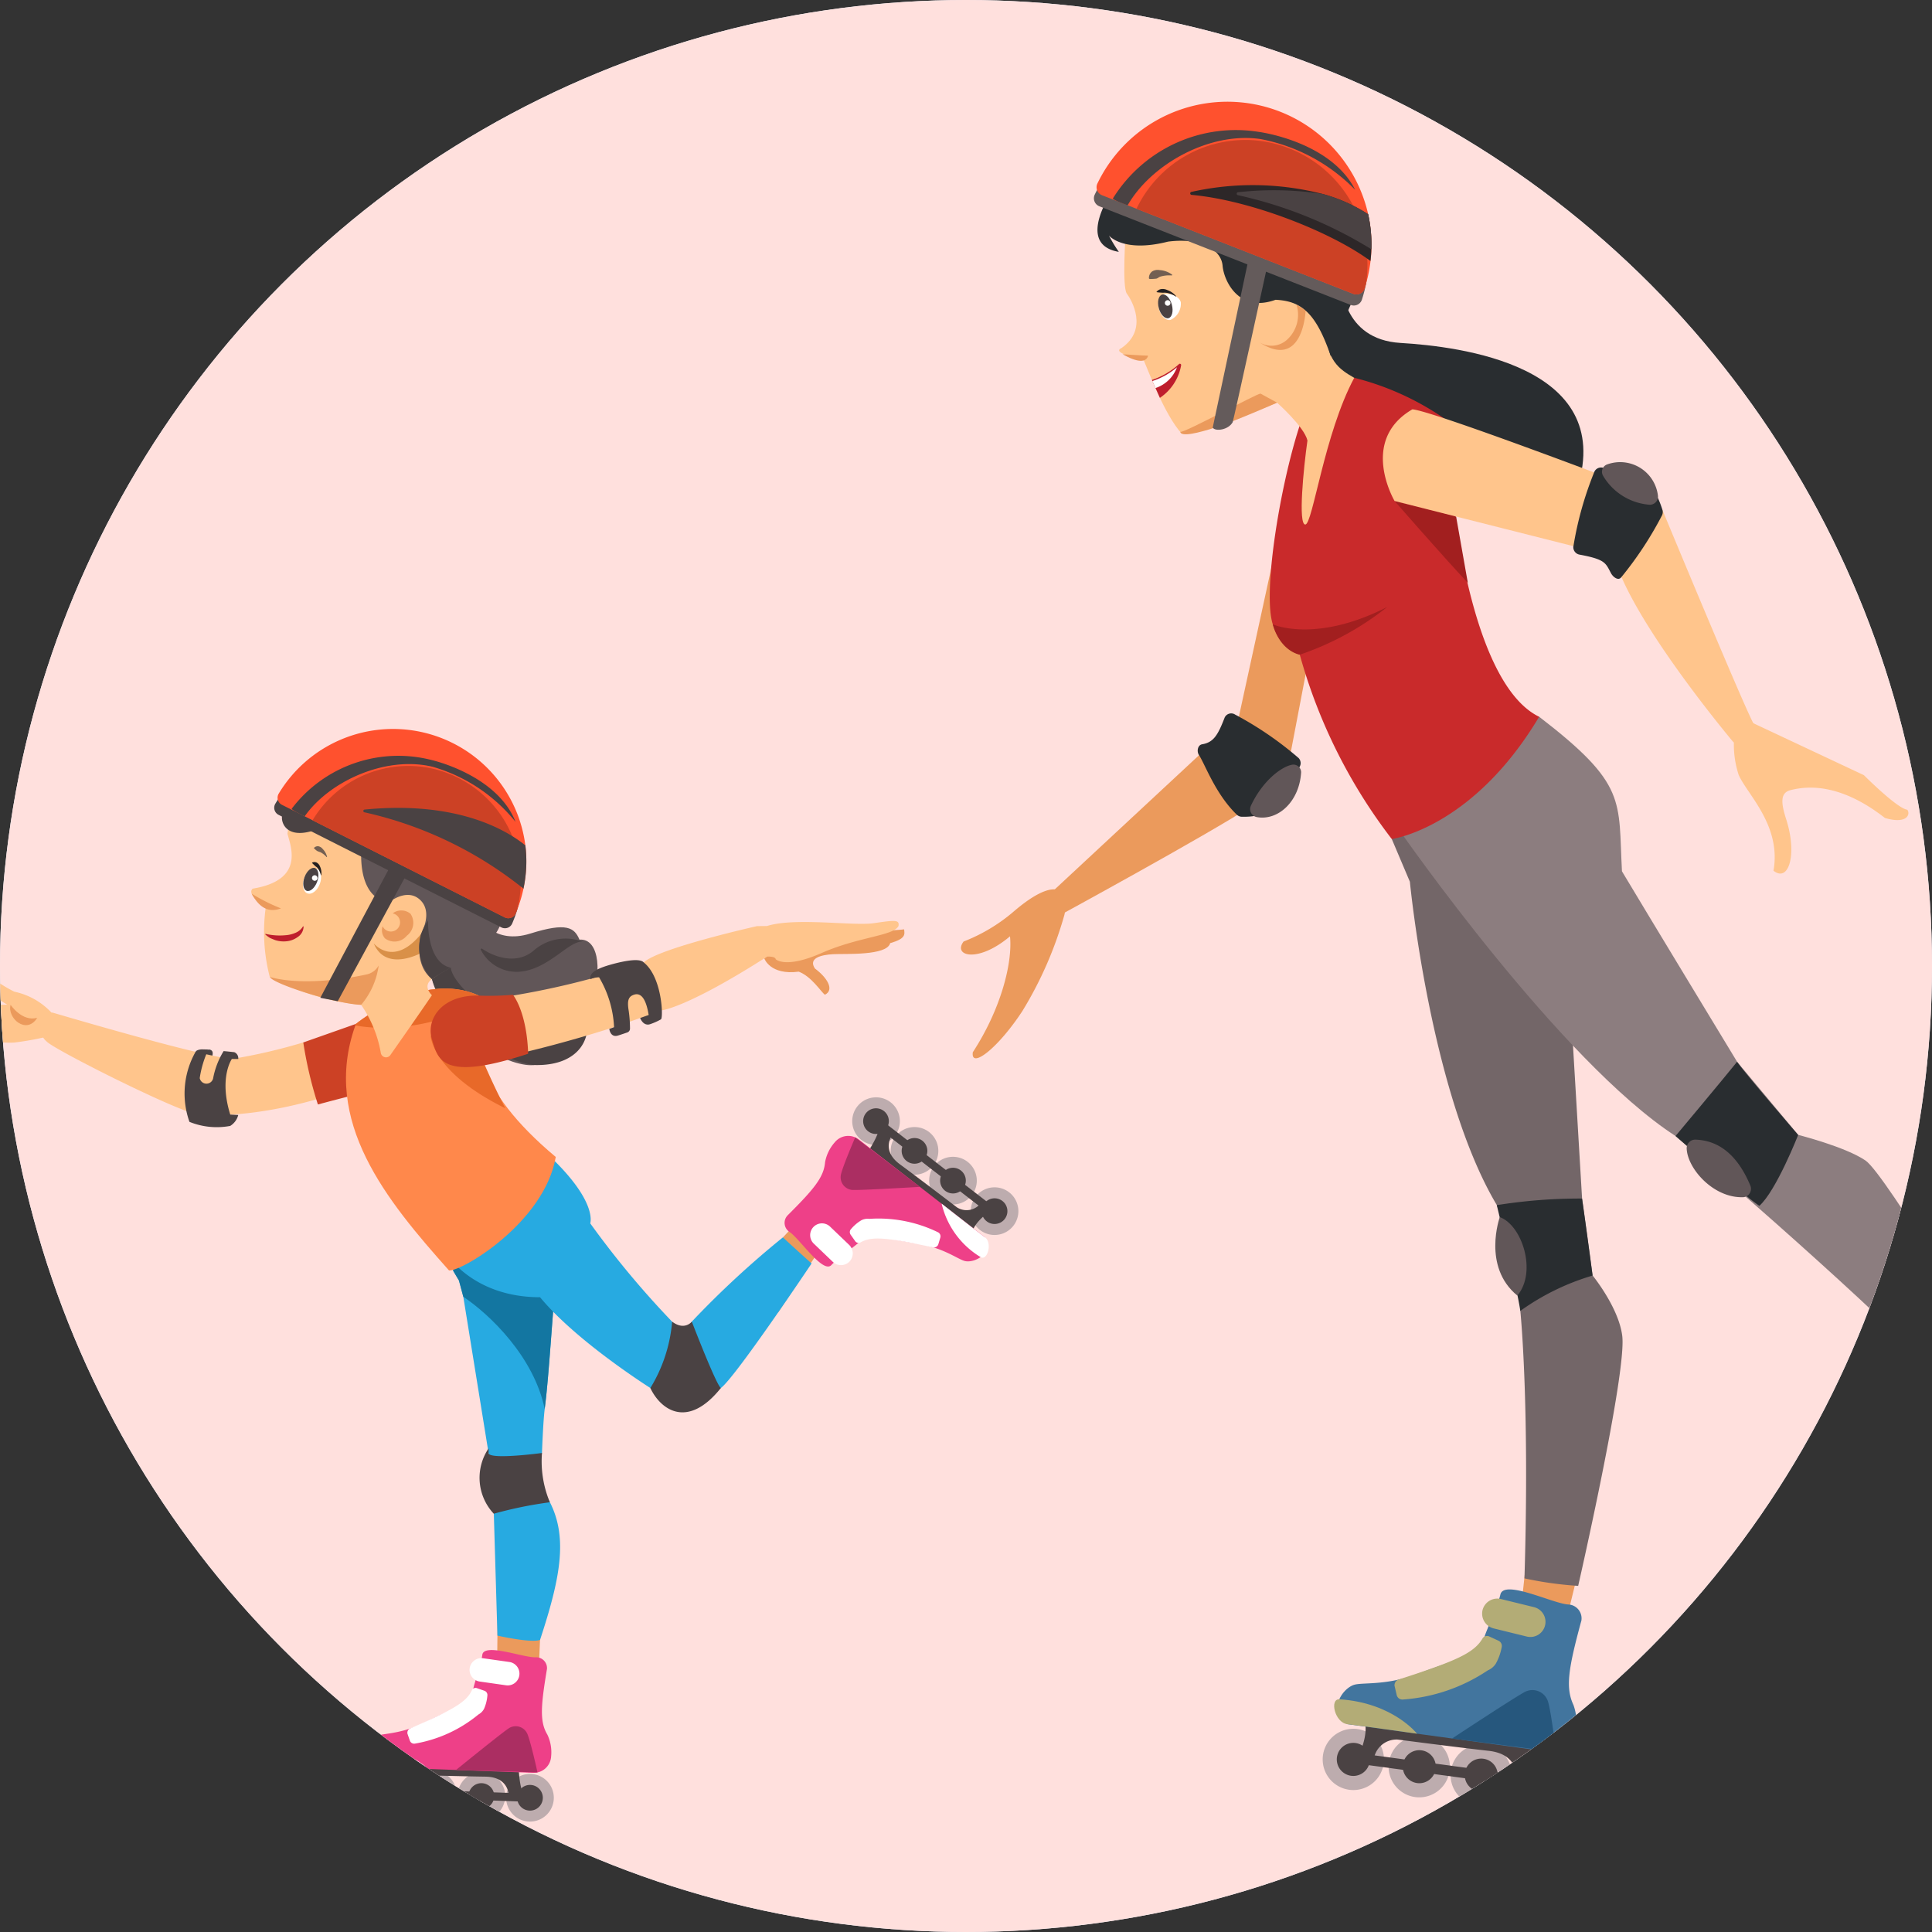 <svg xmlns="http://www.w3.org/2000/svg" xmlns:xlink="http://www.w3.org/1999/xlink" width="190" height="190" viewBox="0 0 190 190">
  <rect x="0" y="0" width="190" height="190" fill="#333333" stroke="none"/>
  <defs>
    <clipPath id="clip-path">
      <circle id="Elipse_8278" data-name="Elipse 8278" cx="95" cy="95" r="95" transform="translate(285 4911)" fill="#fff" stroke="#707070" stroke-width="1"/>
    </clipPath>
    <clipPath id="clip-path-2">
      <rect id="Rectángulo_373670" data-name="Rectángulo 373670" width="219.644" height="169.141" fill="none"/>
    </clipPath>
  </defs>
  <g id="Enmascarar_grupo_1059025" data-name="Enmascarar grupo 1059025" transform="translate(-285 -4911)" clip-path="url(#clip-path)">
    <rect id="Rectángulo_373669" data-name="Rectángulo 373669" width="1240" height="422" rx="10" transform="translate(180 4768)" fill="#e3eefc"/>
    <circle id="Elipse_8277" data-name="Elipse 8277" cx="95" cy="95" r="95" transform="translate(285 4911)" fill="#ffe0dd"/>
    <g id="Grupo_1064269" data-name="Grupo 1064269" transform="translate(277 4921)">
      <g id="Grupo_1064268" data-name="Grupo 1064268" clip-path="url(#clip-path-2)">
        <path id="Trazado_798464" data-name="Trazado 798464" d="M111.708,80.293s15.022-8.177,19.37-11.022c3.509-2.978,3.8-4.973,3.8-4.973l5.059-26.5-5.129-.167s-4.941,22.762-5.167,23.742-3.726,2.9-3.726,2.9L111.33,77.836Z" fill="#eb9a5c"/>
        <path id="Trazado_798465" data-name="Trazado 798465" d="M112.3,77.669s-.961-1.161-4.62,1.982a17.009,17.009,0,0,1-4.916,2.942c-1.089,1.437,1.425,2.147,4.564-.514.263,2.573-.866,7.12-3.657,11.4-.228,1.683,2.461-.359,4.878-4.056a37.6,37.6,0,0,0,4.125-9.439c.2-.828.153-2.112-.374-2.316" fill="#eb9a5c"/>
        <path id="Trazado_798466" data-name="Trazado 798466" d="M158.576,138.944l-1.24,11.644,4.241.622,2.541-10.345Z" fill="#eb9a5c"/>
        <path id="Trazado_798467" data-name="Trazado 798467" d="M138.467,164.508a3.013,3.013,0,1,1,4.105,1.143,3.013,3.013,0,0,1-4.105-1.143" fill="#bdacae"/>
        <path id="Trazado_798468" data-name="Trazado 798468" d="M139.676,163.826a1.625,1.625,0,1,1,2.213.616,1.625,1.625,0,0,1-2.213-.616" fill="#4a4243"/>
        <path id="Trazado_798469" data-name="Trazado 798469" d="M145.2,165.6a3.013,3.013,0,1,1,4.229.519,3.013,3.013,0,0,1-4.229-.519" fill="#bdacae"/>
        <path id="Trazado_798470" data-name="Trazado 798470" d="M146.3,164.744a1.624,1.624,0,1,1,2.28.28,1.624,1.624,0,0,1-2.28-.28" fill="#4a4243"/>
        <path id="Trazado_798471" data-name="Trazado 798471" d="M151.295,166.425a3.013,3.013,0,1,1,4.229.519,3.013,3.013,0,0,1-4.229-.519" fill="#bdacae"/>
        <path id="Trazado_798472" data-name="Trazado 798472" d="M152.389,165.571a1.624,1.624,0,1,1,2.28.28,1.624,1.624,0,0,1-2.28-.28" fill="#4a4243"/>
        <path id="Trazado_798473" data-name="Trazado 798473" d="M157.388,167.252a3.013,3.013,0,1,1,4.229.519,3.013,3.013,0,0,1-4.229-.519" fill="#bdacae"/>
        <path id="Trazado_798474" data-name="Trazado 798474" d="M158.482,166.4a1.624,1.624,0,1,1,2.28.28,1.624,1.624,0,0,1-2.28-.28" fill="#4a4243"/>
        <path id="Trazado_798475" data-name="Trazado 798475" d="M159.762,165.913a.557.557,0,0,1-.07,0l-18.278-2.479a.517.517,0,0,1,.139-1.024l18.278,2.48a.516.516,0,0,1-.069,1.027" fill="#4a4243"/>
        <path id="Trazado_798476" data-name="Trazado 798476" d="M158.787,160.493s-.445,3.936.488,4.838l-2.172-.246s.458-2.548-2.689-2.9-8.968-1.111-8.968-1.111a2.256,2.256,0,0,0-2.354,2.065c-1.169-.132-1.609-.218-1.609-.218s1.247-2.306.658-3.856c15.712,1.78,16.646,1.432,16.646,1.432" fill="#4a4243"/>
        <path id="Trazado_798477" data-name="Trazado 798477" d="M163.512,149.418a1.367,1.367,0,0,0-1.3-1.628c-1.529-.1-6.3-2.491-6.658-.98s-1.694,4.046-1.759,4.9c-.068.894-3.168,1.675-6.314,2.883-3.122,1.2-5.484.834-6.32,1.1-1.175.37-2.629,2.565-.661,3.866l19.96,2.736a2.2,2.2,0,0,0,2.48-1.84,5.186,5.186,0,0,0-.2-2.781c-.8-1.7-.509-3.562.767-8.257" fill="#42759e"/>
        <path id="Trazado_798478" data-name="Trazado 798478" d="M150.8,160.972s6.565-4.329,7.252-4.627a1.607,1.607,0,0,1,2.186,1c.336,1.118.783,4.951.783,4.951Z" fill="#26577d"/>
        <path id="Trazado_798479" data-name="Trazado 798479" d="M145.158,155.845l.2.854a.572.572,0,0,0,.624.437,17.135,17.135,0,0,0,8.332-2.866,1.746,1.746,0,0,0,.78-.644,5.21,5.21,0,0,0,.579-1.592.573.573,0,0,0-.31-.682l-.871-.4a.524.524,0,0,0-.675.146c-.814,1.429-2.512,2.219-8.238,4.061a.592.592,0,0,0-.425.69" fill="#b3ac76"/>
        <path id="Trazado_798480" data-name="Trazado 798480" d="M147.359,160.5s-2.38-3.047-7.633-3.388c-1.005-.044-.448,2.309.777,2.448s6.856.94,6.856.94" fill="#b3ac76"/>
        <path id="Trazado_798481" data-name="Trazado 798481" d="M153.794,148.359a1.5,1.5,0,0,1,1.833-1.1l3.188.783a1.489,1.489,0,1,1-.706,2.892l-3.188-.783a1.5,1.5,0,0,1-1.127-1.789" fill="#b3ac76"/>
        <path id="Trazado_798482" data-name="Trazado 798482" d="M195.662,122.285l8.224,8.335,2.919-2.707-5.771-8.339Z" fill="#eb9a5c"/>
        <path id="Trazado_798483" data-name="Trazado 798483" d="M202.454,154.217a3.013,3.013,0,1,1,3.485-2.452,3.013,3.013,0,0,1-3.485,2.452" fill="#bdacae"/>
        <path id="Trazado_798484" data-name="Trazado 798484" d="M202.692,152.849a1.625,1.625,0,1,1,1.879-1.322,1.624,1.624,0,0,1-1.879,1.322" fill="#4a4243"/>
        <path id="Trazado_798485" data-name="Trazado 798485" d="M207.564,149.7a3.013,3.013,0,1,1,3.081-2.943,3.012,3.012,0,0,1-3.081,2.943" fill="#bdacae"/>
        <path id="Trazado_798486" data-name="Trazado 798486" d="M207.6,148.309a1.624,1.624,0,1,1,1.661-1.587,1.624,1.624,0,0,1-1.661,1.587" fill="#4a4243"/>
        <path id="Trazado_798487" data-name="Trazado 798487" d="M212.063,145.507a3.013,3.013,0,1,1,3.081-2.943,3.012,3.012,0,0,1-3.081,2.943" fill="#bdacae"/>
        <path id="Trazado_798488" data-name="Trazado 798488" d="M212.1,144.119a1.624,1.624,0,1,1,1.661-1.587,1.624,1.624,0,0,1-1.661,1.587" fill="#4a4243"/>
        <path id="Trazado_798489" data-name="Trazado 798489" d="M216.563,141.316a3.013,3.013,0,1,1,3.081-2.943,3.012,3.012,0,0,1-3.081,2.943" fill="#bdacae"/>
        <path id="Trazado_798490" data-name="Trazado 798490" d="M216.594,139.928a1.624,1.624,0,1,1,1.661-1.587,1.624,1.624,0,0,1-1.661,1.587" fill="#4a4243"/>
        <path id="Trazado_798491" data-name="Trazado 798491" d="M203.134,151.391a.516.516,0,0,1-.352-.894l13.5-12.571a.516.516,0,0,1,.7.756l-13.5,12.571a.518.518,0,0,1-.352.138" fill="#4a4243"/>
        <path id="Trazado_798492" data-name="Trazado 798492" d="M212.22,135.951s2.764,2.838,4.052,2.687l-1.566,1.525s-1.681-1.968-3.951.241-6.541,6.235-6.541,6.235a2.257,2.257,0,0,0,.107,3.13c-.842.82-1.187,1.106-1.187,1.106s-.995-2.425-2.567-2.952c11.33-11.029,11.653-11.972,11.653-11.972" fill="#4a4243"/>
        <path id="Trazado_798493" data-name="Trazado 798493" d="M206.644,125.279a1.368,1.368,0,0,0-2.082-.028c-1.048,1.118-5.918,3.3-4.975,4.531s2.058,3.874,2.679,4.467c.648.619-.711,3.513-1.769,6.712-1.05,3.175-2.829,4.772-3.155,5.585-.457,1.144.32,3.659,2.573,2.961l14.762-13.71a2.2,2.2,0,0,0,.147-3.086,5.18,5.18,0,0,0-2.277-1.607c-1.825-.461-3.079-1.863-5.9-5.825" fill="#42759e"/>
        <path id="Trazado_798494" data-name="Trazado 798494" d="M207.533,142.433s.808-7.822,1.013-8.543a1.608,1.608,0,0,1,2.161-1.055c1.079.448,4.328,2.531,4.328,2.531Z" fill="#26577d"/>
        <path id="Trazado_798495" data-name="Trazado 798495" d="M199.99,143.553l.789.383a.571.571,0,0,0,.733-.206,17.133,17.133,0,0,0,3.062-8.262,1.755,1.755,0,0,0-.005-1.012A5.2,5.2,0,0,0,203.7,133a.574.574,0,0,0-.724-.193l-.865.419a.523.523,0,0,0-.314.614c.592,1.535.126,3.35-2.076,8.947a.59.59,0,0,0,.265.766" fill="#b3ac76"/>
        <path id="Trazado_798496" data-name="Trazado 798496" d="M204.985,144.8s-3.865-.089-7.458,3.76c-.669.749,1.5,1.81,2.388.949s5.07-4.709,5.07-4.709" fill="#b3ac76"/>
        <path id="Trazado_798497" data-name="Trazado 798497" d="M199.668,132.128a1.5,1.5,0,0,1,.308-2.117l2.625-1.971a1.489,1.489,0,1,1,1.791,2.378l-2.626,1.971a1.5,1.5,0,0,1-2.1-.261" fill="#b3ac76"/>
        <path id="Trazado_798498" data-name="Trazado 798498" d="M144.873,72.514l1.78,4.2s2,20.813,8.55,31.8c2.718,7.571,2.311,10.4,2.311,10.4s.934,8.938.407,26.309a35.426,35.426,0,0,0,5.283.737s4.781-20.9,4.335-24.576c-.339-2.793-2.916-5.947-2.916-5.947l-1.036-7.575L161.2,67.659l-13.314-.314Z" fill="#736668"/>
        <path id="Trazado_798499" data-name="Trazado 798499" d="M155.2,108.521s2.066,8.492,2.311,10.4a23.651,23.651,0,0,1,7.109-3.477s-.559-4.31-1.036-7.575a51.568,51.568,0,0,0-8.384.65" fill="#292d30"/>
        <path id="Trazado_798500" data-name="Trazado 798500" d="M155.495,109.695s-1.754,4.873,1.728,7.717c1.955-2.339.462-6.921-1.728-7.717" fill="#615658"/>
        <path id="Trazado_798501" data-name="Trazado 798501" d="M145.756,71.837s15.676,22.538,27.021,29.882c5.382,4.564,22.649,19.582,27.635,25.541,2.365-3.5,3.984-3.327,3.984-3.327s-10.952-18.447-12.931-19.8-6.626-2.524-6.626-2.524l-6.008-7.193s-9.125-15.046-11.321-18.728c-.375-7.006.539-8.524-8.142-15.2-4.94.222-13.612,11.347-13.612,11.347" fill="#8c7d7f"/>
        <path id="Trazado_798502" data-name="Trazado 798502" d="M172.777,101.72s6.381,5.582,8.241,6.869c1.652-1.456,3.821-6.976,3.821-6.976s-5.217-6.034-6.008-7.192c-1.379,1.716-6.054,7.3-6.054,7.3" fill="#292d30"/>
        <path id="Trazado_798503" data-name="Trazado 798503" d="M139.88,17.434c0,.4.068,5.949,5.854,6.292s21.118,2.192,17.412,14.191c-2.344,3.459-6.549,2.993-9.03,1.7s-13.654-7.675-15.382-15,1.146-7.182,1.146-7.182" fill="#292d30"/>
        <path id="Trazado_798504" data-name="Trazado 798504" d="M138.235,27.743l2.945-.591a27.248,27.248,0,0,1,9.2,4.246c-.08,5.212,1.813,25.593,8.985,29.092-6.563,10.98-14.494,12.023-14.494,12.023a52.852,52.852,0,0,1-9.047-18.134,4.389,4.389,0,0,1-2.654-2.984c-1-3.1.683-13.489,2.623-19.477,2.212-4.938,2.44-4.175,2.44-4.175" fill="#c92a2b"/>
        <path id="Trazado_798505" data-name="Trazado 798505" d="M145.151,39.269s4.777,5.481,7.2,8.047L151.2,40.8Z" fill="#a21f1f"/>
        <path id="Trazado_798506" data-name="Trazado 798506" d="M133.172,51.4s4.182,1.9,11.254-1.707a28.459,28.459,0,0,1-8.6,4.691s-1.886-.28-2.654-2.984" fill="#a21f1f"/>
        <path id="Trazado_798507" data-name="Trazado 798507" d="M178.637,61.7a9.574,9.574,0,0,0,.345,4.49c.789,1.874,4.227,4.96,3.429,9.438,1.507,1.2,2.357-1.62,1.249-5.059-.515-1.6-.606-2.615.446-2.869,1.21-.292,4.536-.958,9.263,2.742,2.209.649,2.53-.388,2.2-.81-1-.121-4.266-3.4-4.266-3.4l-11.048-5.19a1.294,1.294,0,0,0-1.618.656" fill="#ffc58c"/>
        <path id="Trazado_798508" data-name="Trazado 798508" d="M165.6,44.024l-2.866-.312-17.585-4.443s-3.52-5.936,1.746-9.012c1.836.1,20.258,7.1,20.258,7.1l4.335,2.79s8.559,20.649,9.043,21.142c-.663,1.877-2.055,1.708-2.055,1.708s-8.369-9.935-11.132-16.525a5.058,5.058,0,0,1-1.744-2.443" fill="#ffc58c"/>
        <path id="Trazado_798509" data-name="Trazado 798509" d="M129.424,60.252a33.639,33.639,0,0,1,6.291,4.3.728.728,0,0,1,.1.853c-1.291,2.267-1.591,5-5.692,4.918a.742.742,0,0,1-.494-.208c-2.106-2.033-3.126-4.968-3.712-5.85-.249-.375-.135-.995.309-1.07,1.126-.191,1.543-.9,2.212-2.627a.707.707,0,0,1,.988-.32" fill="#292d30"/>
        <path id="Trazado_798510" data-name="Trazado 798510" d="M135.022,65.215c-1.078.23-2.872,1.616-4,4.011a.8.8,0,0,0,.573,1.13c2.114.386,4.205-1.558,4.363-4.419a.762.762,0,0,0-.94-.722" fill="#615658"/>
        <path id="Trazado_798511" data-name="Trazado 798511" d="M162.737,43.712a33.813,33.813,0,0,1,2.076-7.356.728.728,0,0,1,.777-.367c2.56.5,4.671.229,5.9,4.153a.742.742,0,0,1-.04.536,35.067,35.067,0,0,1-4.015,6.1c-.277.356-.782,0-1-.4-.539-1.009-.543-1.359-3.086-1.832a.743.743,0,0,1-.618-.837" fill="#292d30"/>
        <path id="Trazado_798512" data-name="Trazado 798512" d="M174.764,102.076c1.44.063,3.742.646,5.356,4.484a.831.831,0,0,1-.636,1.175c-2.927.142-5.538-2.783-5.61-4.795a.845.845,0,0,1,.89-.864" fill="#615658"/>
        <path id="Trazado_798513" data-name="Trazado 798513" d="M165.658,36.8a5.822,5.822,0,0,0,4.5,2.832.8.8,0,0,0,.888-.906,3.743,3.743,0,0,0-5-3.05.765.765,0,0,0-.385,1.124" fill="#615658"/>
        <path id="Trazado_798514" data-name="Trazado 798514" d="M118.7,12.952s-.362,5.289.116,5.924,2.142,3.505-.516,5.348c-1.038.462,1.6,1.03,2.185,1.218.518,1.191,2.042,5.334,3.723,7.2,1.823.044,9.387-3.037,9.387-3.037s2.669,2.363,2.984,3.716c-.381,2.688-.938,8.292-.209,8.263s1.857-8.917,4.81-14.427c-1.5-.867-2.727-1.649-2.936-5.176s-6.342-11.95-6.342-11.95Z" fill="#ffc58c"/>
        <path id="Trazado_798515" data-name="Trazado 798515" d="M133.594,29.6s-1.146-.631-1.635-.892c-.441.037-7.416,3.845-7.886,3.77.113.5,1.716.129,3.6-.487s5.922-2.391,5.922-2.391" fill="#eb9a5c"/>
        <path id="Trazado_798516" data-name="Trazado 798516" d="M131.8,23.626a2.263,2.263,0,0,0,2.843-.285,3.311,3.311,0,0,0,.855-3.39,9.3,9.3,0,0,1,.9.6s-.236,5.959-4.6,3.074" fill="#eb9a5c"/>
        <path id="Trazado_798517" data-name="Trazado 798517" d="M117.629,8.369c-.067.167-4.041,5.642.4,6.4a13.537,13.537,0,0,1-.97-1.605s1.381,1.724,5.8.6c3.346-.433,5.244.837,5.374,2.362s1.617,4.663,5.209,3.356c2.452.123,3.952,1.155,5.447,5.59.183-1.146.289-1.4,1.936-5.088A13.762,13.762,0,0,0,137.5,3.875c-6.028-5.65-17.05-2.578-19.869,4.494" fill="#292d30"/>
        <path id="Trazado_798518" data-name="Trazado 798518" d="M121.281,27.365a7.4,7.4,0,0,0,2.658-1.553.127.127,0,0,1,.219.1,4.863,4.863,0,0,1-2.09,3.214c-.656-1.474-.787-1.763-.787-1.763" fill="#be1e2d"/>
        <path id="Trazado_798519" data-name="Trazado 798519" d="M121.328,27.474l.307.688a3.377,3.377,0,0,0,2.114-2.044,7.061,7.061,0,0,1-2.421,1.356" fill="#fff"/>
        <path id="Trazado_798520" data-name="Trazado 798520" d="M123.252,17.091a3.116,3.116,0,0,0-1.139.112c-.172.054-.282.2-.436.205a4.778,4.778,0,0,1-.626.03l-.061-.053a.8.8,0,0,1,.33-.7,1.034,1.034,0,0,1,.725-.123,2.308,2.308,0,0,1,1.238.457Z" fill="#735f52"/>
        <path id="Trazado_798521" data-name="Trazado 798521" d="M124.123,19.723a1.748,1.748,0,0,1-1,1.733c-.441.115-.95-.356-1.136-1.054s.019-1.357.461-1.472,1.489.1,1.676.793" fill="#fff"/>
        <path id="Trazado_798522" data-name="Trazado 798522" d="M123.244,19.962c.171.641.022,1.236-.333,1.329s-.781-.351-.952-.992-.022-1.236.333-1.329.781.351.952.992" fill="#4a4243"/>
        <path id="Trazado_798523" data-name="Trazado 798523" d="M123.054,19.635a.274.274,0,1,1-.382-.064.274.274,0,0,1,.382.064" fill="#fff"/>
        <path id="Trazado_798524" data-name="Trazado 798524" d="M123.648,19.169a2.386,2.386,0,0,0-.935-.372c-.163-.024-.32,0-.474-.014s-.315-.014-.514-.057a.711.711,0,0,1,.5-.3,1.059,1.059,0,0,1,.564.095,2.045,2.045,0,0,1,.888.624Z" fill="#231f20"/>
        <path id="Trazado_798525" data-name="Trazado 798525" d="M118.394,24.838s2.252.146,2.514.14c-.187.693-1.008.7-2.514-.14" fill="#eb9a5c"/>
        <path id="Trazado_798526" data-name="Trazado 798526" d="M132.89,14.966s-3.546,16.2-3.661,16.55c-.428.781-1.727.937-1.966.535l3.762-17.686Z" fill="#645b5b"/>
        <path id="Trazado_798527" data-name="Trazado 798527" d="M142.583,16.1c-.014.224-.037.444-.06.664a14.032,14.032,0,0,1-.586,2.7.839.839,0,0,1-1.106.523l-24.715-9.7a.845.845,0,0,1-.456-1.147,14.188,14.188,0,0,1,26.631,3.019,13.9,13.9,0,0,1,.292,3.938" fill="#645b5b"/>
        <path id="Trazado_798528" data-name="Trazado 798528" d="M142.844,15.006c-.015.224-.037.444-.061.664a13.546,13.546,0,0,1-.467,2.305c-.035.134-.074.269-.119.4a.84.84,0,0,1-1.106.523l-21.32-8.368L116.377,9.2a.845.845,0,0,1-.456-1.147,14.187,14.187,0,0,1,26.63,3.019,13.9,13.9,0,0,1,.293,3.938" fill="#ff512e"/>
        <path id="Trazado_798529" data-name="Trazado 798529" d="M142.458,16.746c-.012.193-.029.386-.05.576-.023.22-.055.436-.091.653-.036.134-.076.269-.12.4a.839.839,0,0,1-1.106.522L119.77,10.528A11.862,11.862,0,0,1,131.3,3.793,12.09,12.09,0,0,1,142.2,13.345a12.37,12.37,0,0,1,.254,3.4" fill="#cc4125"/>
        <path id="Trazado_798530" data-name="Trazado 798530" d="M141.278,8.672a17.582,17.582,0,0,0-9.336-5c-5.06-.725-10.768,2.534-13.045,6.518-1.63-.592-1.445-.682-1.445-.682a14.235,14.235,0,0,1,14.383-6.531s7.022.915,9.443,5.7" fill="#4a4243"/>
        <path id="Trazado_798531" data-name="Trazado 798531" d="M142.783,15.67c-3.87-2.862-11.789-5.983-17.6-6.505a.148.148,0,0,1-.017-.292,27.646,27.646,0,0,1,12.879.194,15.93,15.93,0,0,1,4.5,2,13.815,13.815,0,0,1,.317,3.447c0,.162-.012.326-.023.491-.016.223-.038.441-.062.663" fill="#2d2728"/>
        <path id="Trazado_798532" data-name="Trazado 798532" d="M142.868,14.516a42.218,42.218,0,0,0-13.125-5.321.147.147,0,0,1,.01-.291,31.837,31.837,0,0,1,8.3.164,15.934,15.934,0,0,1,4.5,2,13.862,13.862,0,0,1,.317,3.447" fill="#4a4243"/>
        <path id="Trazado_798533" data-name="Trazado 798533" d="M56.968,145.868l-.092,9.412,4.033.557.2-4.562Z" fill="#eb9a5c"/>
        <path id="Trazado_798534" data-name="Trazado 798534" d="M43.575,167.754a2.343,2.343,0,1,1,3.264.567,2.342,2.342,0,0,1-3.264-.567" fill="#bdacae"/>
        <path id="Trazado_798535" data-name="Trazado 798535" d="M44.458,167.133a1.263,1.263,0,1,1,1.76.306,1.262,1.262,0,0,1-1.76-.306" fill="#4a4243"/>
        <path id="Trazado_798536" data-name="Trazado 798536" d="M48.87,168.078a2.343,2.343,0,1,1,3.312.075,2.344,2.344,0,0,1-3.312-.075" fill="#bdacae"/>
        <path id="Trazado_798537" data-name="Trazado 798537" d="M49.651,167.332a1.263,1.263,0,1,1,1.786.041,1.263,1.263,0,0,1-1.786-.041" fill="#4a4243"/>
        <path id="Trazado_798538" data-name="Trazado 798538" d="M53.649,168.247a2.343,2.343,0,1,1,3.312.075,2.343,2.343,0,0,1-3.312-.075" fill="#bdacae"/>
        <path id="Trazado_798539" data-name="Trazado 798539" d="M54.429,167.5a1.263,1.263,0,1,1,1.786.041,1.263,1.263,0,0,1-1.786-.041" fill="#4a4243"/>
        <path id="Trazado_798540" data-name="Trazado 798540" d="M58.427,168.417a2.343,2.343,0,1,1,3.312.075,2.343,2.343,0,0,1-3.312-.075" fill="#bdacae"/>
        <path id="Trazado_798541" data-name="Trazado 798541" d="M59.207,167.671a1.263,1.263,0,1,1,1.786.041,1.263,1.263,0,0,1-1.786-.041" fill="#4a4243"/>
        <path id="Trazado_798542" data-name="Trazado 798542" d="M60.121,167.2l-14.349-.508a.4.4,0,0,1-.387-.416.406.406,0,0,1,.415-.387l14.335.508a.4.4,0,0,1-.014.8" fill="#4a4243"/>
        <path id="Trazado_798543" data-name="Trazado 798543" d="M58.988,163.079s-.04,3.08.751,3.706l-1.7-.023s.158-2.007-2.3-2.04-7.026-.167-7.026-.167a1.754,1.754,0,0,0-1.662,1.78c-.914-.012-1.261-.045-1.261-.045s.787-1.88.211-3.034c12.295.164,12.991-.177,12.991-.177" fill="#4a4243"/>
        <path id="Trazado_798544" data-name="Trazado 798544" d="M61.79,154.145a1.065,1.065,0,0,0-1.13-1.16c-1.191.038-5.068-1.441-5.228-.244s-1,3.262-.981,3.929c.015.7-2.324,1.541-4.665,2.719-2.322,1.169-4.178,1.068-4.805,1.337-.879.377-1.835,2.188-.212,3.042l15.655.577A1.707,1.707,0,0,0,62.2,162.73a4.011,4.011,0,0,0-.368-2.136c-.75-1.257-.668-2.717-.043-6.449" fill="#ee4088"/>
        <path id="Trazado_798545" data-name="Trazado 798545" d="M52.847,164.066s4.746-3.856,5.254-4.14a1.25,1.25,0,0,1,1.769.608c.347.839.988,3.77.988,3.77Z" fill="#ab2e62"/>
        <path id="Trazado_798546" data-name="Trazado 798546" d="M48.083,160.535l.224.645a.445.445,0,0,0,.516.29,13.328,13.328,0,0,0,6.227-2.861,1.356,1.356,0,0,0,.553-.558,4.037,4.037,0,0,0,.325-1.277.447.447,0,0,0-.292-.5l-.706-.245a.407.407,0,0,0-.51.165c-.52,1.169-1.773,1.911-6.061,3.778a.461.461,0,0,0-.276.567" fill="#fff"/>
        <path id="Trazado_798547" data-name="Trazado 798547" d="M50.145,163.966a8.373,8.373,0,0,0-6.168-2.033c-.78.044-.169,1.822.791,1.835s5.377.2,5.377.2" fill="#fff"/>
        <path id="Trazado_798548" data-name="Trazado 798548" d="M54.188,154.075a1.165,1.165,0,0,1,1.333-.995l2.528.36a1.158,1.158,0,1,1-.323,2.292l-2.528-.36a1.164,1.164,0,0,1-1.01-1.3" fill="#fff"/>
        <path id="Trazado_798549" data-name="Trazado 798549" d="M84.509,119.1l5.356-8.092-2.446-1.9L85,111.685Z" fill="#eb9a5c"/>
        <path id="Trazado_798550" data-name="Trazado 798550" d="M108.152,109.131a2.343,2.343,0,1,1-2.321-2.365,2.343,2.343,0,0,1,2.321,2.365" fill="#bdacae"/>
        <path id="Trazado_798551" data-name="Trazado 798551" d="M107.072,109.121a1.263,1.263,0,1,1-1.251-1.275,1.262,1.262,0,0,1,1.251,1.275" fill="#4a4243"/>
        <path id="Trazado_798552" data-name="Trazado 798552" d="M104.039,105.78a2.343,2.343,0,1,1-2.647-1.993,2.343,2.343,0,0,1,2.647,1.993" fill="#bdacae"/>
        <path id="Trazado_798553" data-name="Trazado 798553" d="M102.97,105.93a1.263,1.263,0,1,1-1.427-1.075,1.263,1.263,0,0,1,1.427,1.075" fill="#4a4243"/>
        <path id="Trazado_798554" data-name="Trazado 798554" d="M100.256,102.855a2.343,2.343,0,1,1-2.647-1.993,2.343,2.343,0,0,1,2.647,1.993" fill="#bdacae"/>
        <path id="Trazado_798555" data-name="Trazado 798555" d="M99.187,103.006a1.263,1.263,0,1,1-1.427-1.075,1.263,1.263,0,0,1,1.427,1.075" fill="#4a4243"/>
        <path id="Trazado_798556" data-name="Trazado 798556" d="M96.474,99.931a2.343,2.343,0,1,1-2.647-1.993,2.343,2.343,0,0,1,2.647,1.993" fill="#bdacae"/>
        <path id="Trazado_798557" data-name="Trazado 798557" d="M95.4,100.082a1.263,1.263,0,1,1-1.427-1.075,1.263,1.263,0,0,1,1.427,1.075" fill="#4a4243"/>
        <path id="Trazado_798558" data-name="Trazado 798558" d="M27.963,93.775l.525-.558s.57-.067.4.6-.929-.039-.929-.039" fill="#4a4243"/>
        <path id="Trazado_798559" data-name="Trazado 798559" d="M70.827,89.744s.242,1.183,1.054,1c.591-.555.223-1.593.223-1.593Z" fill="#4a4243"/>
        <path id="Trazado_798560" data-name="Trazado 798560" d="M8.711,88.794S6.3,87.526,5.764,85.715l.376-.473a13.562,13.562,0,0,0,3.267,2.283,6.945,6.945,0,0,1,3.75,2.163,2.725,2.725,0,0,1-.857,2.339,28.509,28.509,0,0,1-2.835.493c-1.45.167-8.146-.678-7.235-1.675-2.25-1-3.749-2.195.321-2.051s6.16,0,6.16,0" fill="#ffc58c"/>
        <path id="Trazado_798561" data-name="Trazado 798561" d="M40.457,92.8l-2.631-.284A55.124,55.124,0,0,1,30.8,94.145c-3.539-.4-15.719-4.01-17.659-4.569a1.655,1.655,0,0,0-.544,2.856c.7.776,12.9,6.907,14.8,7.14s6.7.155,13.066-1.863c.078-2.949,0-4.908,0-4.908" fill="#ffc58c"/>
        <path id="Trazado_798562" data-name="Trazado 798562" d="M55.151,80.3s1.435,2.631,5.012,1.507,4.325-.579,4.824.6c2.08-.148,2.2,3.678,1.06,6.049s-3.46,5.676-5.254,6.227-8.2-1.971-10.311-8.4,3.35-7.259,4.669-5.99" fill="#615658"/>
        <path id="Trazado_798563" data-name="Trazado 798563" d="M55.151,83.111a3.948,3.948,0,0,0,3.906,2.454c2.9-.212,4.856-3.056,6.235-2.959a4.754,4.754,0,0,0-4.718.8c-1.856,1.681-4.379.536-5.423-.3" fill="#4a4243"/>
        <path id="Trazado_798564" data-name="Trazado 798564" d="M50.106,80.519s-.161,4.146,2.234,4.652c.114,1.874,6.641,8.16,13.121,4.4.941,2.094-.21,5.333-5,5.165-4.28-.6-9.2-5.127-9.976-8.449a4.479,4.479,0,0,1-.376-5.773" fill="#4a4243"/>
        <path id="Trazado_798565" data-name="Trazado 798565" d="M61.11,151.275c-.911.329-4.191-.423-4.191-.423l-.355-11.987-.509-5.917-2.492-15.422-.426-1.591-.589-.993s10.359-.032,10.058,1.874c-.221,1.388-.6,8.424-1.036,11.746-.16,1.231-.269,4.329-.269,4.329a7.212,7.212,0,0,0,.779,4.846c1.785,3.514,1.02,7.484-.97,13.538" fill="#27aae1"/>
        <path id="Trazado_798566" data-name="Trazado 798566" d="M62.606,116.816c-.221,1.388-.6,8.424-1.036,11.746-1.075-5.143-5.383-9.271-8.007-11.036l-.426-1.591-.589-.993s.568-1.758,1.86-1.711c3.026.11,8.409,2.25,8.2,3.585" fill="#1376a1"/>
        <path id="Trazado_798567" data-name="Trazado 798567" d="M51.932,113.334s2.591,4.241,9.178,4.241c3.769,4.559,11.4,9.279,11.4,9.279s4.992.63,6.376-.348,8.927-12.251,8.927-12.251-2.57-2.321-2.818-2.569a91.947,91.947,0,0,0-8.962,8.289,1.11,1.11,0,0,1-1.937,0,89.4,89.4,0,0,1-8.051-9.666s.719-1.933-3.477-6.113c-4.437.8-10.639,9.138-10.639,9.138" fill="#27aae1"/>
        <path id="Trazado_798568" data-name="Trazado 798568" d="M61.3,132.892s-4.943.667-5.249.055v-.51a5.157,5.157,0,0,0,.51,6.429,39.834,39.834,0,0,1,5.515-1.128,10.433,10.433,0,0,1-.776-4.846" fill="#4a4243"/>
        <path id="Trazado_798569" data-name="Trazado 798569" d="M74.1,119.975a14.844,14.844,0,0,1-2.143,6.531c1.021,2.143,3.661,4.082,6.933,0-.5-.408-2.853-6.531-2.853-6.531s-.712.918-1.937,0" fill="#4a4243"/>
        <path id="Trazado_798570" data-name="Trazado 798570" d="M37.826,92.518a39.179,39.179,0,0,0,1.437,6.1c5.327-1.427,6.674-1.655,6.674-1.655s1.03-6.586-2.932-6.27Z" fill="#cc4125"/>
        <path id="Trazado_798571" data-name="Trazado 798571" d="M62.654,103.785c-1.111,6.419-9.187,11.237-10.495,11.157-6.11-6.856-12.574-14.655-9.212-24.1.02-.053.036-.1.057-.153,0,0,6.471-5.336,12.071-2.788-.024.317-.056.646-.088.987-.309,3.362-.538,8.024,7.667,14.892" fill="#ff884b"/>
        <path id="Trazado_798572" data-name="Trazado 798572" d="M55.075,87.906c-.024.317-.056.646-.088.987-5.192,2.355-9.432,2.427-12.04,1.954.02-.052.036-.1.056-.153,0,0,6.471-5.336,12.072-2.788" fill="#e86929"/>
        <path id="Trazado_798573" data-name="Trazado 798573" d="M2.23,90.845s2.753.283,3.491.34l-.085-.256s-4.82-.914-5.251-1.11c-.459.315.872.927,1.845,1.026" fill="#eb9a5c"/>
        <path id="Trazado_798574" data-name="Trazado 798574" d="M9.042,88.819s1.119,1.689,2.617,1.278c-1.056,1.705-2.982.017-2.617-1.278" fill="#eb9a5c"/>
        <path id="Trazado_798575" data-name="Trazado 798575" d="M83.73,83.782l-.565.474s.565,1.672,3.385,1.3c1.288.491,2.208,2.023,2.576,2.269.981-.491.185-1.712-.981-2.575-.682-1.009.577-1.349,1.791-1.411s5.282.167,5.607-1.086c1.554-.447,1.431-.861,1.37-1.359-.43.115-9.075.361-13.183,2.384" fill="#eb9a5c"/>
        <path id="Trazado_798576" data-name="Trazado 798576" d="M55.525,94.389a122.872,122.872,0,0,0,13.244-3.5l4.321-1.532s2.441-.228,10.351-5.283c.858-.027.841.254.841.254s.919.981,4.537-.613,7.051-1.676,7.542-2.647c.122-.664-.429-.565-2.453-.277s-7.725-.592-10.485.277l-.981.011s-9.69,2.17-11.13,3.568A79.034,79.034,0,0,1,57.08,88.121a11.32,11.32,0,0,0-1.555,6.268" fill="#ffc58c"/>
        <path id="Trazado_798577" data-name="Trazado 798577" d="M37.168,67.992a30.5,30.5,0,0,0-.9,3.991c.316,1.254,1.737,4.568-3.422,5.411-.474.423.38,1.285,1.295,1.8a17.618,17.618,0,0,0,.39,6.887,24.035,24.035,0,0,0,8.983,2.737,11.805,11.805,0,0,1,1.938,4.741.519.519,0,0,0,.937.2c3.391-4.834,4.088-5.89,4.088-5.89s-.977-.883,0-1.58c1.689-1.287,5.582-3.39,6.532-6.75s-8.633-14.268-19.846-11.55" fill="#ffc58c"/>
        <path id="Trazado_798578" data-name="Trazado 798578" d="M44.064,85.826s-5.642,1.331-9.528.256c.357.712,6.664,2.678,8.983,2.737a7.556,7.556,0,0,0,1.723-3.874,1.752,1.752,0,0,1-1.178.881" fill="#eb9a5c"/>
        <path id="Trazado_798579" data-name="Trazado 798579" d="M44.755,82.777s1.933,2.393,4.634-.908a2.409,2.409,0,0,1,.224,1.746S46,85.739,44.755,82.777" fill="#d99048"/>
        <path id="Trazado_798580" data-name="Trazado 798580" d="M35.96,69.795c-.564.341-.321,3.012,3.066,1.816a20.987,20.987,0,0,0-3.066-1.816" fill="#4a4243"/>
        <path id="Trazado_798581" data-name="Trazado 798581" d="M57.414,80.3c-.558,2.419-3.081,3.783-5.075,4.867a14.957,14.957,0,0,0-1.858,1.123c-1.673-1.34-1.235-3.707-1.091-4.425,0,0,1.192-2.054,0-3.294-1.36-1.412-3.3.285-3.3.285l-.906-.478c-2.488-1.576-1.457-6.6-1.457-6.6S58.18,77,57.414,80.3" fill="#615658"/>
        <path id="Trazado_798582" data-name="Trazado 798582" d="M52.339,85.17a14.863,14.863,0,0,0-1.857,1.123A4.483,4.483,0,0,1,50.1,80.52s-.16,4.144,2.235,4.65" fill="#4a4243"/>
        <path id="Trazado_798583" data-name="Trazado 798583" d="M47,74.034,39.5,88.127l1.716.335,7.4-13.633Z" fill="#4a4243"/>
        <path id="Trazado_798584" data-name="Trazado 798584" d="M59.258,77.775c-.032.205-.072.4-.112.606a13.035,13.035,0,0,1-.775,2.439.775.775,0,0,1-1.063.385L35.4,70.136a.782.782,0,0,1-.321-1.1A13.119,13.119,0,0,1,59.33,74.124a12.8,12.8,0,0,1-.072,3.651" fill="#4a4243"/>
        <path id="Trazado_798585" data-name="Trazado 798585" d="M50.355,91.876s.137,3.571,7.329,7.109a82.36,82.36,0,0,1-3.665-8.3Z" fill="#e86929"/>
        <path id="Trazado_798586" data-name="Trazado 798586" d="M58.442,87.829s1.354,1.587,1.5,5.8c-8.589,2.817-8.865.511-9.465-1.425s.941-4.373,4.593-4.294a26.823,26.823,0,0,0,3.368-.079" fill="#cc4125"/>
        <path id="Trazado_798587" data-name="Trazado 798587" d="M59.593,76.789c-.032.205-.072.4-.112.606a12.8,12.8,0,0,1-.63,2.082c-.044.12-.093.241-.145.357a.775.775,0,0,1-1.063.385l-18.9-9.548L35.73,69.15a.782.782,0,0,1-.321-1.1,13.119,13.119,0,0,1,24.256,5.083,12.8,12.8,0,0,1-.072,3.651" fill="#ff512e"/>
        <path id="Trazado_798588" data-name="Trazado 798588" d="M59.087,78.357c-.028.176-.06.353-.1.526-.04.2-.088.4-.141.593-.044.121-.092.241-.144.357a.776.776,0,0,1-1.063.386l-18.9-9.549a10.967,10.967,0,0,1,11.193-5.2A11.177,11.177,0,0,1,59.147,75.2a11.363,11.363,0,0,1-.06,3.153" fill="#cc4125"/>
        <path id="Trazado_798589" data-name="Trazado 798589" d="M58.7,70.822a16.262,16.262,0,0,0-8.162-5.416c-4.6-1.1-10.132,1.4-12.573,4.873-1.449-.687-1.271-.754-1.271-.754A13.161,13.161,0,0,1,50.5,64.758s6.386,1.449,8.2,6.064" fill="#4a4243"/>
        <path id="Trazado_798590" data-name="Trazado 798590" d="M30.639,99.612l.79.04a1.766,1.766,0,0,1-.79,1.075,7.136,7.136,0,0,1-4.008-.4,8.322,8.322,0,0,1,.618-6.915c.1-.165.477-.221.67-.213.241.012.309,0,.57.02a10.093,10.093,0,0,0-.847,2.805.673.673,0,0,0,1.316.031,7.891,7.891,0,0,1,1.035-2.688c.606.057,1.051.109,1.051.109a.637.637,0,0,1,.385.67H30.8s-1.287,1.821-.156,5.468" fill="#4a4243"/>
        <path id="Trazado_798591" data-name="Trazado 798591" d="M73.009,90.241a5.932,5.932,0,0,1-1.1.489c-.189-1.994-.654-3.269-1.625-2.884-.413.164-.612.459-.484,1.369a12.606,12.606,0,0,1,.157,1.956.4.4,0,0,1-.269.365c-.4.139-.737.249-.921.306-.75.224-.846-.654-.846-.654s.14-.048.469-.173a10.6,10.6,0,0,0-1.472-4.9,1.985,1.985,0,0,0-.847.18c-.188-.718.967-1.159,2.239-1.5,1.256-.333,2.624-.566,3-.145,1.8,1.437,1.926,5.364,1.7,5.589" fill="#4a4243"/>
        <path id="Trazado_798592" data-name="Trazado 798592" d="M59.593,76.789c-.032.205-.072.4-.112.606a38.284,38.284,0,0,0-15.639-7.51.136.136,0,0,1,.012-.269c9.188-.9,14.046,2.086,15.811,3.522a12.8,12.8,0,0,1-.072,3.651" fill="#4a4243"/>
        <path id="Trazado_798593" data-name="Trazado 798593" d="M37.856,81.11a1.258,1.258,0,0,1-.585,1.044,2.191,2.191,0,0,1-1.1.415,2.7,2.7,0,0,1-1.113-.117c-.173-.071-.345-.134-.51-.212a3.356,3.356,0,0,1-.459-.345l.014-.058a6.124,6.124,0,0,0,2,.134,2.912,2.912,0,0,0,.964-.239A1.515,1.515,0,0,0,37.8,81.1Z" fill="#be1e2d"/>
        <path id="Trazado_798594" data-name="Trazado 798594" d="M40.12,74.293a2.047,2.047,0,0,0-.611-.485,2.056,2.056,0,0,1-.325-.123,2.279,2.279,0,0,1-.32-.282.5.5,0,0,1,.484-.171.73.73,0,0,1,.393.268,1.573,1.573,0,0,1,.423.773Z" fill="#735f52"/>
        <path id="Trazado_798595" data-name="Trazado 798595" d="M39.45,76.934c-.252.671-.8,1.084-1.222.923s-.562-.836-.31-1.507.8-1.084,1.222-.923.562.836.31,1.507" fill="#fff"/>
        <path id="Trazado_798596" data-name="Trazado 798596" d="M39.188,76.721c-.232.616-.7,1.011-1.036.881s-.428-.734-.2-1.351.7-1.01,1.036-.881.429.735.2,1.351" fill="#4a4243"/>
        <path id="Trazado_798597" data-name="Trazado 798597" d="M39.223,76.347a.272.272,0,1,1-.272-.272.272.272,0,0,1,.272.272" fill="#fff"/>
        <path id="Trazado_798598" data-name="Trazado 798598" d="M39.558,76.075a1.776,1.776,0,0,0-.331-.714c-.082-.1-.189-.145-.265-.227s-.175-.154-.286-.288a.49.49,0,0,1,.487-.007.725.725,0,0,1,.305.369,1.5,1.5,0,0,1,.126.867Z" fill="#231f20"/>
        <path id="Trazado_798599" data-name="Trazado 798599" d="M32.756,77.892a18.533,18.533,0,0,0,2.876,1.444c-.9.332-1.956.275-2.876-1.444" fill="#eb9a5c"/>
        <path id="Trazado_798600" data-name="Trazado 798600" d="M48.014,82.016a1.568,1.568,0,0,1-2.158.265,1.219,1.219,0,0,1-.229-1.192.9.9,0,1,0,.987-1.263,1.405,1.405,0,0,1,1.757.04,1.577,1.577,0,0,1-.357,2.15" fill="#eb9a5c"/>
        <path id="Trazado_798601" data-name="Trazado 798601" d="M105.5,109.432a.393.393,0,0,1-.245-.084l-11.348-8.772a.4.4,0,0,1,.49-.635l11.348,8.772a.4.4,0,0,1-.245.719" fill="#4a4243"/>
        <path id="Trazado_798602" data-name="Trazado 798602" d="M92.9,103.94s1.829-2.479,1.551-3.448l1.367,1.01s-1.3,1.538.683,3,5.609,4.233,5.609,4.233a1.756,1.756,0,0,0,2.389-.476c.735.543,1,.772,1,.772s-1.735,1.069-1.941,2.341c-9.892-7.3-10.656-7.432-10.656-7.432" fill="#4a4243"/>
        <path id="Trazado_798603" data-name="Trazado 798603" d="M85.419,109.564a1.064,1.064,0,0,0,.241,1.6c.99.663,3.276,4.125,4.1,3.247s2.713-2.068,3.09-2.619c.393-.576,2.785.1,5.373.511,2.569.4,4.018,1.569,4.684,1.716.935.207,2.767-.706,1.947-2.347l-12.381-9.6a1.708,1.708,0,0,0-2.386.276,4.036,4.036,0,0,0-.947,1.95c-.123,1.459-1.041,2.6-3.725,5.264" fill="#ee4088"/>
        <path id="Trazado_798604" data-name="Trazado 798604" d="M98.469,106.72s-6.1.365-6.683.3a1.25,1.25,0,0,1-1.082-1.525c.208-.885,1.4-3.64,1.4-3.64Z" fill="#ab2e62"/>
        <path id="Trazado_798605" data-name="Trazado 798605" d="M100.279,112.366l.195-.655a.445.445,0,0,0-.251-.536,13.328,13.328,0,0,0-6.726-1.308,1.365,1.365,0,0,0-.776.131,4.048,4.048,0,0,0-1.008.848.447.447,0,0,0-.057.58l.431.61a.407.407,0,0,0,.511.164c1.1-.647,2.554-.519,7.127.465a.459.459,0,0,0,.554-.3" fill="#fff"/>
        <path id="Trazado_798606" data-name="Trazado 798606" d="M100.605,108.376a8.37,8.37,0,0,0,3.825,5.248c.66.42,1.2-1.381.428-1.951s-4.253-3.3-4.253-3.3" fill="#fff"/>
        <path id="Trazado_798607" data-name="Trazado 798607" d="M91.554,114.053a1.167,1.167,0,0,1-1.664.031l-1.843-1.766a1.158,1.158,0,1,1,1.6-1.674l1.843,1.766a1.164,1.164,0,0,1,.064,1.643" fill="#fff"/>
      </g>
    </g>
  </g>
</svg>
